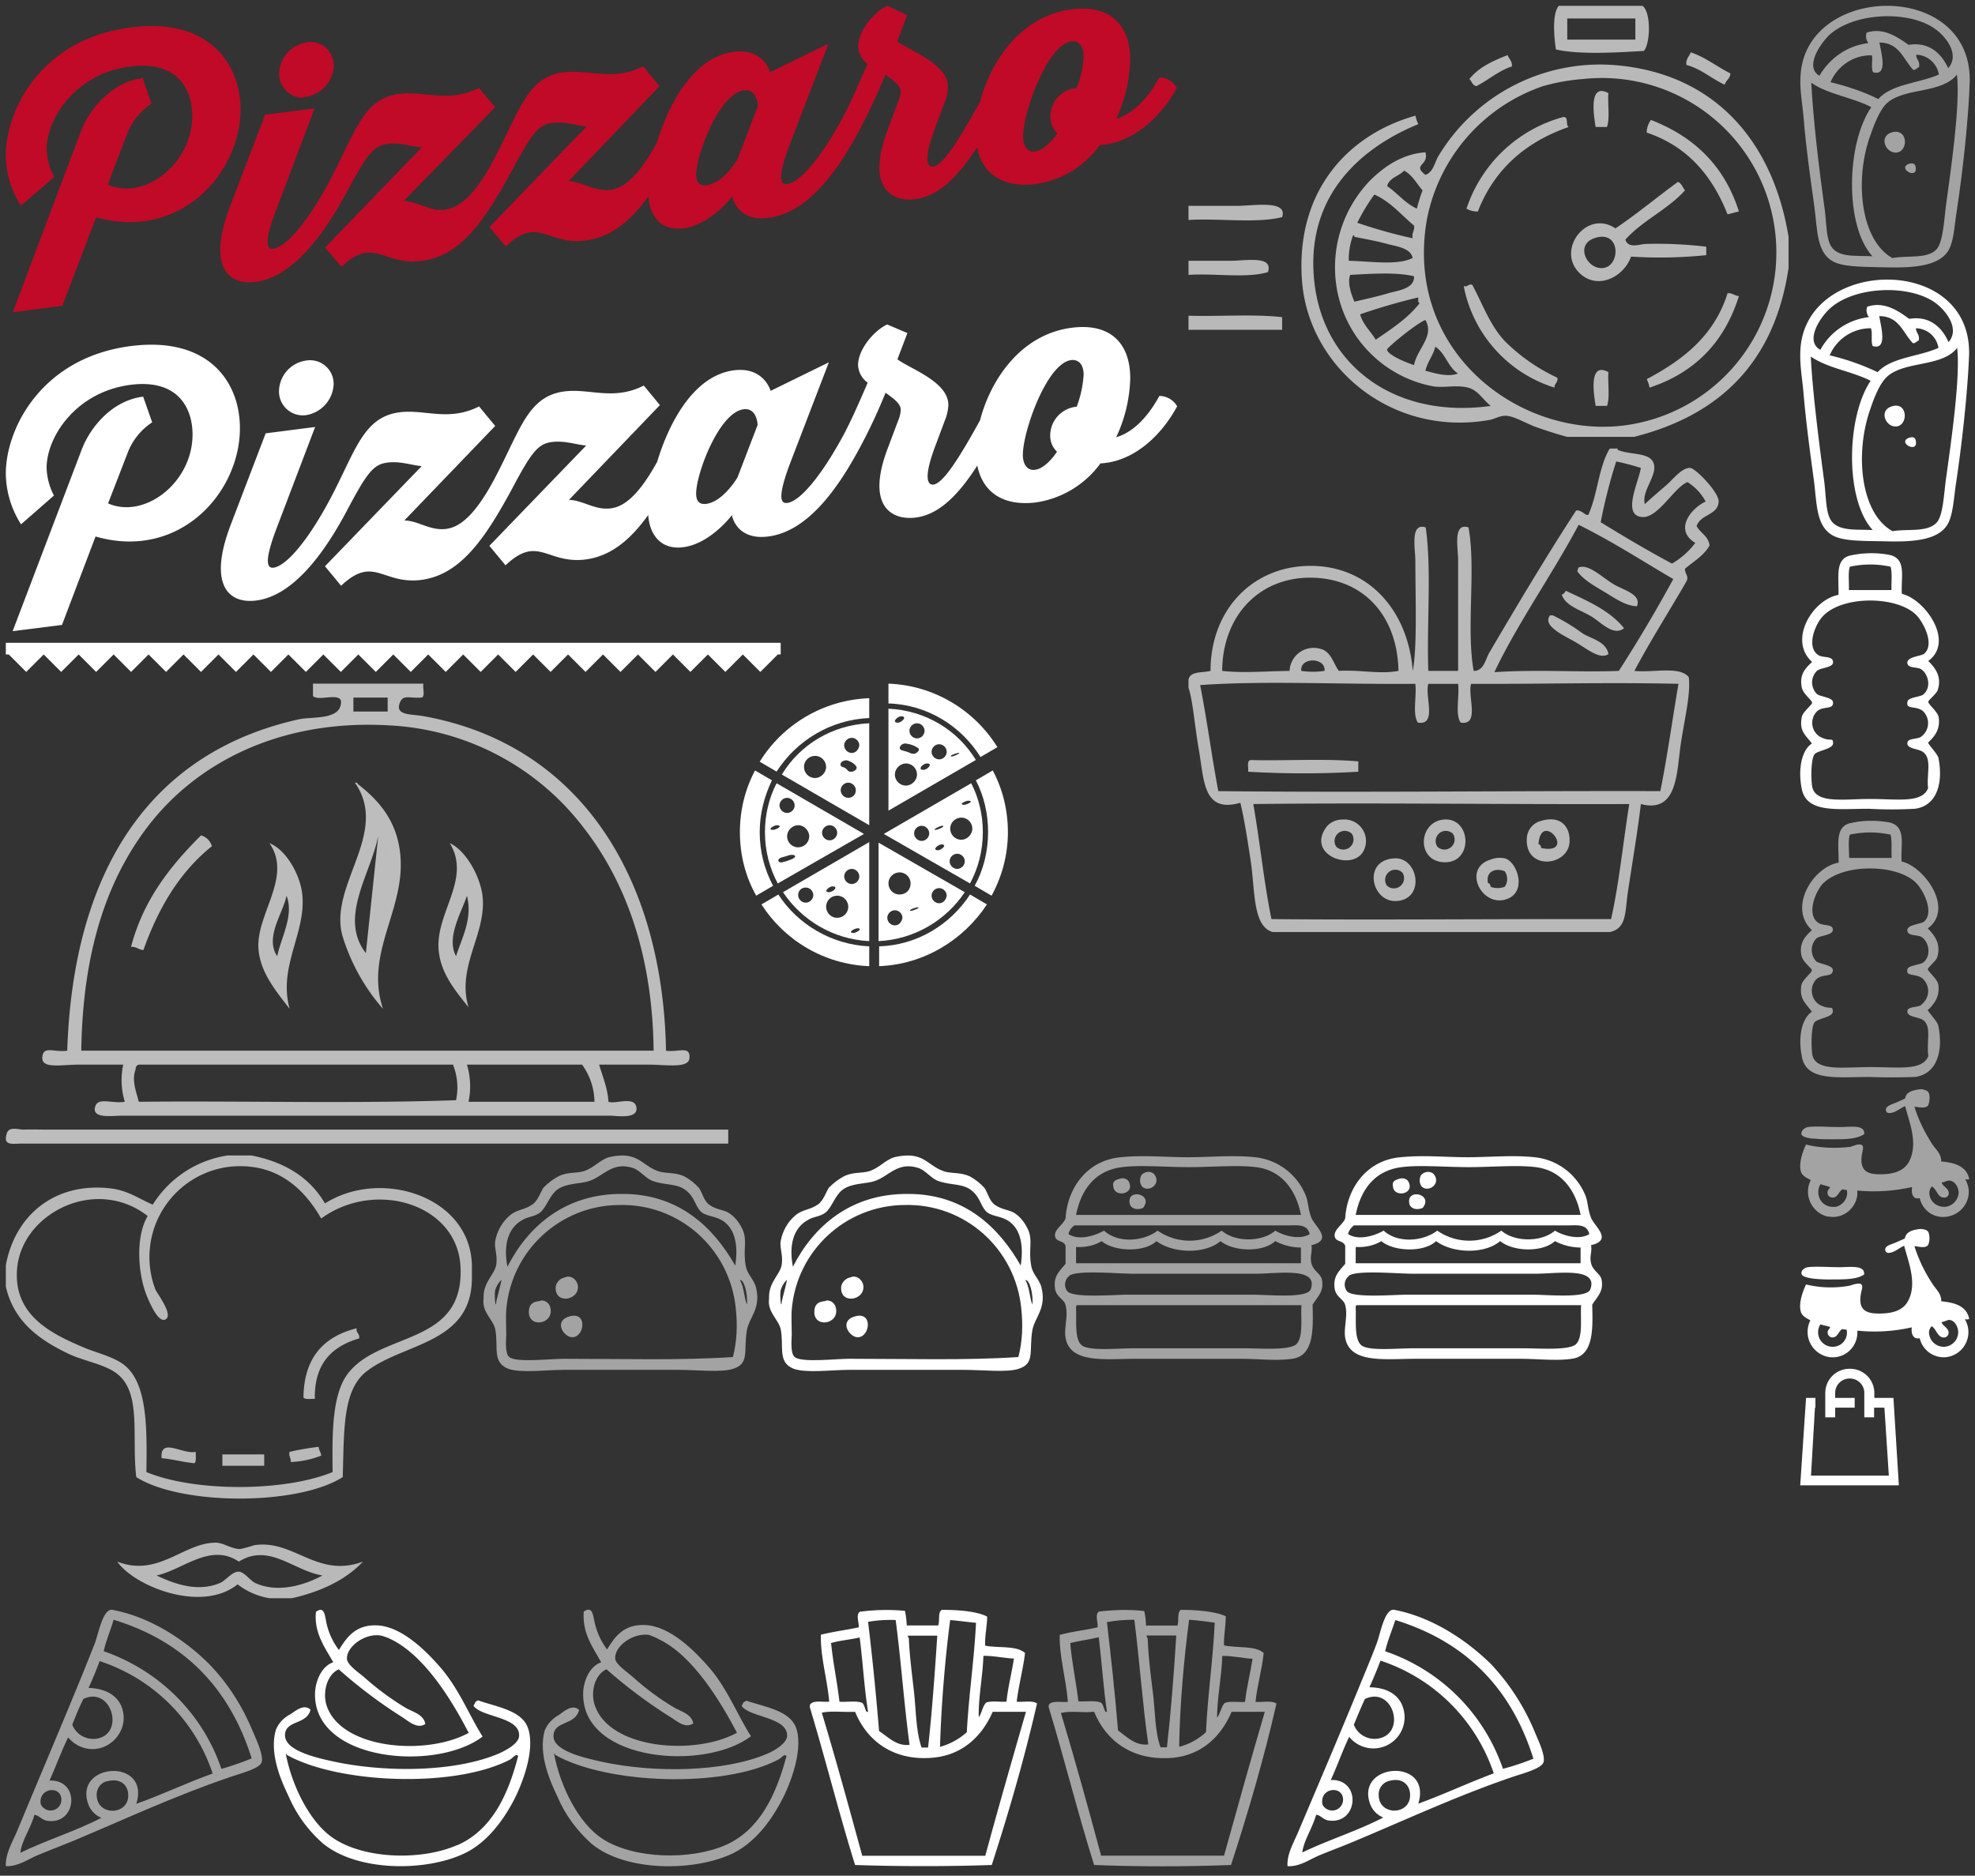 <?xml version="1.0" encoding="utf-8"?><svg width="339" height="322" viewBox="0 0 339 322" xmlns="http://www.w3.org/2000/svg" xmlns:xlink="http://www.w3.org/1999/xlink"><rect x="0" y="0" width="339" height="322" fill="#333333" stroke="none"/><svg width="93" height="85" viewBox="-1 -1 93 85" id="bag" x="203" y="76" xmlns="http://www.w3.org/2000/svg"><defs><style>.acls-1{fill:#b9b9b9;fill-rule:evenodd}</style></defs><path id="abag_icon" data-name="bag icon" class="acls-1" d="M541.983 4122.07c-1.913-.02-3.86-1.42-5.562-2.44s-3.6-2.05-4.673-3.55a1.686 1.686 0 0 1 .222-.66c1.664-.7 4.035 1.7 6.008 2.88 1.763 1.05 4.78 1.7 4.005 3.77zm-2.225 3.78c-1.827 1.43-3.926-1-5.562-2-1.82-1.11-4.523-1.83-5.118-3.77a1.144 1.144 0 0 0 .668-.67c3.736 1.75 7.584 3.38 10.012 6.44zm-2.67 4.44c-1.448.96-3.459-.74-5.562-2-1.641-.99-5.985-2.8-4.45-4.66h.445a32.532 32.532 0 0 1 5.117 3.1c1.532.95 4.047 1.38 4.45 3.56zm-42.942 18.42v1.77a161.266 161.266 0 0 1-18.913 0c.1-.72-.293-1.92.445-2 6.084.15 12.754-.29 18.468.23zm-2.67 9.98a3.691 3.691 0 0 1 3.782 4.89c-1.4 4.4-10.484 1.34-6.452-3.78a3.568 3.568 0 0 1 2.67-1.11zm-1.113 4.66a1.746 1.746 0 0 0 2.67-2.22 1.746 1.746 0 0 0-2.67 2.22zm18.468-4.66c4.752-.4 5.122 7.55 0 7.33-4.757-.21-4.395-6.95 0-7.33zm-1.113 4.66a1.746 1.746 0 0 0 2.67-2.22 1.746 1.746 0 0 0-2.67 2.22zm17.8-4.43c3.375-1.02 5 1.02 4.895 3.55-.182 4.27-7.6 5.03-7.342-.45a3.223 3.223 0 0 1 2.447-3.1zm-.445 3.99a.609.609 0 0 1 .445.67c6.311 1.26.002-6.67-.445-.67zm-24.7 2.44c4.129-.2 5.328 7.15.222 7.33-4.239.14-5.776-7.06-.219-7.33zm-1.335 4.66a1.746 1.746 0 0 0 2.67-2.22 1.746 1.746 0 0 0-2.667 2.22zm17.8-4.44a4.263 4.263 0 0 1 2.447-.22c2.2.55 4.017 6.08 0 7.1-4.16 1.06-7.2-5.44-2.444-6.88zm-.445 4a.6.6 0 0 1 .445.66 3.439 3.439 0 0 0 2.447 0 2.347 2.347 0 0 0 0-2.66c-1.537-.64-3.298 0-2.885 2zm-21.36 8.43a11.933 11.933 0 0 1 5.117 0h-5.117zm42.275 0h-37.155a11.933 11.933 0 0 0-5.117 0h-15.575c-3.461-.94-3.021-7.14-3.783-12.2-.583-3.89-1.166-7.5-1.78-9.99-6.381 1.83-6.2-3.75-7.12-9.1-.771-4.46-1.015-8.37-1.78-10.65v-1.34c.223-1.55 2.368-1.18 3.783-1.55.011-10.19 6.745-17.34 15.8-17.98 10.567-.74 18.046 6.96 18.913 17.98.786-4.23.445-12.55.445-18.86 0-2.1-.962-6.65 1.78-5.77 1.034 7.32.151 16.56.445 24.63h5.117v-19.09c0-1.99-.941-6.43 1.78-5.54 1.321 7.06-.43 17.33.89 24.63 1.749.03 2.018-2 2.67-3.11 4.611-7.84 9.8-16.58 14.908-24.41.969-.27 1.978 1.44 2.224.44 1.474-3.41 1.7-8.07 3.561-11.09h1.335v.22c2.22.95 5.662.34 6.23 2.44.561 2.08-2.13 4.57-1.558 6.88 1.191-1.1 2.271-2.02 3.783-3.33 1-.86 2.605-2.97 4-2.88.97.06 4.972 4.24 4.895 5.77-.122 2.39-3.072 2.11-3.783 4.21.639 1.22 2.021 1.69 2.225 3.33-.981 1.76-2.753 2.73-4.227 4 0 .97.761 1.31.222 2.22-2.95 5.12-6.1 10.04-8.9 15.31 3.135.35 7.877-.9 9.345 1.11.294 2.97-.615 6.55-1.335 11.1-.778 4.92-.434 12.34-6.9 10.65-.507 4.41-1.464 10.02-2.225 15.09-.5 3.36-.159 6.28-3.11 6.88zm-1.558-70.35c3.994 2.45 8.03 4.86 12.238 7.1a13.36 13.36 0 0 0 4-3.55c-3.62-2.17-.91-5.83 1.78-7.1a8.8 8.8 0 0 0-3.115-3.33c-2.269.83-5.03 6.21-7.788 5.99-3.5-.28-.632-5.88-.222-8.43a40.271 40.271 0 0 0-4.228-1.11 89.761 89.761 0 0 0-2.662 10.43zm-3.783.44c-4.544 8.56-10.494 16.91-14.462 25.3 7.8-.51 14.518.06 21.36-.22q4.914-7.635 9.345-15.76c-5.369-3.15-10.535-6.5-16.24-9.32zm-45.167 9.1c-9.263-.48-15.959 6.22-16.02 15.98 3.572.41 7.5.05 11.57 0a4.129 4.129 0 0 1 5.34-3.77c1.789.45 2.2 2.55 3.115 3.77 3.591-.23 6.962.62 10.235 0-.168-9.15-5.629-15.53-14.24-15.98zm-2.447 15.98a13.779 13.779 0 0 0 4 0c.247-2.34-4.253-2.43-3.997 0zM467 4135.61c1.172 5.94 1.988 12.22 3.115 18.2 23.516.27 51.545-.07 75.872 0 1.21-5.97 2.065-12.29 3.115-18.42-12.409-.28-23.326.06-35.6 0-.623 2.19 1.556 7.18-1.78 6.66-.99-1.38-.183-4.55-.445-6.66h-5.117c-.623 2.19 1.556 7.18-1.78 6.66-.991-1.38-.183-4.55-.445-6.66-13.095.12-25.956-.57-36.935.22zm9.122 20.42c1.141 6.48 1.824 13.42 3.115 19.75 17.667.17 39.2-.04 58.3 0 1.387-6.23 2.071-13.17 3.115-19.75-20.852.08-44.536-.25-64.529 0z" transform="translate(-465 -4095)"/></svg><svg id="burger" viewBox="-1 -1 48 37" width="48" height="37" x="228" y="197.36" xmlns="http://www.w3.org/2000/svg"><style>.bst0{fill:#fff}</style><g id="bLayer_2"><g id="bHeader"><g id="bFood_Menu"><g id="bBurgers"><path class="bst0" d="M45.9 21.3c-.2-1-1.5-1.5-1.8-2.8s.2-1.8 0-3.1c3.8-.9.6-3.2 0-4.7s-.5-2.7-1-3.9C41.6 3.2 38.3.7 34.4.3c-3.7-.4-7.7 0-11.5 0-4 0-7.5-.4-11.5 0-5.8.5-9.2 5.3-9.5 10.5-.4 1.1-2 1.9-1.8 3.1.2 1 1.4.6 1.8 1.6v3.1C.6 20.1-.2 20.9.1 22.9c.2 1.4 1.6 1.8 1.8 2.8.5 1.8-.3 3.9 0 5.6.8 4.5 6.9 3.6 12.2 3.6h17.8c3 0 6.2.4 8.9 0 3.8-.5 3.6-5.2 3.5-9.3.9-1.4 2-2.3 1.6-4.3zM11.6 2c3.1-.4 7.4 0 11.5 0s8.3-.4 11.5 0c4.8.6 7 4.5 7.7 8.2H3.7c.8-4 3-7.6 7.9-8.2zM3.4 12h36.8c1.4 0 3.2-.3 3.6 1.5-1.8 1.1-4.6.2-5.9-.6-2.3 2-6.9 2-9.2 0a9.63 9.63 0 0 1-11 0c-2.5 1.9-6.8 2.2-9.2 0-1.4.8-4.2 1.8-6.1.6.1-.6.5-1.1 1-1.5zm38.9 3.8v2.7H3.7v-2.8c1.5.1 3.1-.2 4.4-1 2.1 1.8 7.3 2 9.4 0 2.8 2.1 8.3 2.3 11 0 2.2 1.8 7.2 2 9.4 0 1.3.7 2.9 1.1 4.4 1.1zm-.8 16.6c-1.2 1.1-6.2.7-8.9.7h-19c-2.9 0-7.6.5-8.9-.5s-.9-4.3-1-6.4c0-.2 0-.5.2-.5h38.5c-.2 1.8.4 5.5-.9 6.7zm-7.4-8.5H12.4c-2.2 0-9.2.6-10.2-.6-.6-.8-.5-1.9.3-2.6.1-.1.2-.2.3-.2 1.8-.8 8.2-.2 10.7-.2h21c3.8 0 10.8-1.2 9.5 2.6-.4 1.7-7.2 1-9.9 1zM15 5.3c.6.6 1.5.5 2.1-.1.6-.6.5-1.5-.1-2.1-.7-.5-1.6-.3-2.1.3-.3.6-.3 1.3.1 1.9zm-2.3-.9c-.3-.4-.9-.6-1.5-.4-1.2.3-1.2.8-1.1 1.3.1 2 3.9 1.4 2.6-.9zm.2 3.8c.1.8 1.1 1.3 2.3.8 1.9-2.4-2.8-3.4-2.3-.8z" id="bburger_icon"/></g></g></g></g></svg><svg id="burger-grey" viewBox="-1 -1 48 37" width="48" height="37" x="180" y="197.36" xmlns="http://www.w3.org/2000/svg"><style>.cst0{fill:#a3a3a3}</style><g id="cLayer_2"><g id="cHeader"><g id="cFood_Menu"><g id="cBurgers"><path class="cst0" d="M45.9 21.3c-.2-1-1.5-1.5-1.8-2.8s.2-1.8 0-3.1c3.8-.9.6-3.2 0-4.7s-.5-2.7-1-3.9C41.6 3.2 38.3.7 34.4.3c-3.7-.4-7.7 0-11.5 0-4 0-7.5-.4-11.5 0-5.8.5-9.2 5.3-9.5 10.5-.4 1.1-2 1.9-1.8 3.1.2 1 1.4.6 1.8 1.6v3.1C.6 20.1-.2 20.9.1 22.9c.2 1.4 1.6 1.8 1.8 2.8.5 1.8-.3 3.9 0 5.6.8 4.5 6.9 3.6 12.2 3.6h17.8c3 0 6.2.4 8.9 0 3.8-.5 3.6-5.2 3.5-9.3.9-1.4 2-2.3 1.6-4.3zM11.6 2c3.1-.4 7.4 0 11.5 0s8.3-.4 11.5 0c4.8.6 7 4.5 7.7 8.2H3.7c.8-4 3-7.6 7.9-8.2zM3.4 12h36.8c1.4 0 3.2-.3 3.6 1.5-1.8 1.1-4.6.2-5.9-.6-2.3 2-6.9 2-9.2 0a9.63 9.63 0 0 1-11 0c-2.5 1.9-6.8 2.2-9.2 0-1.4.8-4.2 1.8-6.1.6.1-.6.5-1.1 1-1.5zm38.9 3.8v2.7H3.7v-2.8c1.5.1 3.1-.2 4.4-1 2.1 1.8 7.3 2 9.4 0 2.8 2.1 8.3 2.3 11 0 2.2 1.8 7.2 2 9.4 0 1.3.7 2.9 1.1 4.4 1.1zm-.8 16.6c-1.2 1.1-6.2.7-8.9.7h-19c-2.9 0-7.6.5-8.9-.5s-.9-4.3-1-6.4c0-.2 0-.5.2-.5h38.5c-.2 1.8.4 5.5-.9 6.7zm-7.4-8.5H12.4c-2.2 0-9.2.6-10.2-.6-.6-.8-.5-1.9.3-2.6.1-.1.2-.2.3-.2 1.8-.8 8.2-.2 10.7-.2h21c3.8 0 10.8-1.2 9.5 2.6-.4 1.7-7.2 1-9.9 1zM15 5.3c.6.6 1.5.5 2.1-.1s.5-1.5-.1-2.1c-.7-.5-1.6-.3-2.1.3-.3.6-.3 1.3.1 1.9zm-2.3-.9c-.3-.4-.9-.6-1.5-.4-1.2.3-1.2.8-1.1 1.3.1 2 3.9 1.4 2.6-.9zm.2 3.8c.1.8 1.1 1.3 2.3.8 1.9-2.4-2.8-3.4-2.3-.8z" id="cburger_icon"/></g></g></g></g></svg><svg width="82" height="78" viewBox="-1 -1 82 78" id="chef" y="197.36" xmlns="http://www.w3.org/2000/svg"><defs><style>.dcls-1{fill:#b9b9b9;fill-rule:evenodd}</style></defs><path id="dchef_icon" data-name="chef icon" class="dcls-1" d="M1108.04 4096h4.13c5.82 1.14 10.05 3.85 12.61 8.23 9.61-6.1 24.96-1.2 25.22 10.61v1.95c.15 11.57-11.61 11.29-18.04 16.24-4.2 3.21-3.88 10.15-4.13 18.18-7.7 4.93-27.74 4.9-35.44 0-.81-6.81.9-14.1-3.04-17.53-2.11-1.84-5.9-2.33-8.7-3.69-4.88-2.35-9.25-5.43-10.65-11.47v-3.68c1.57-8.54 8.33-14.24 17.82-13.21 3.11.33 4.9 1.74 7.4 2.81a18.369 18.369 0 0 1 12.82-8.44zm.22 1.95a15.631 15.631 0 0 0-12.61 21c.24.66 3.23 4.45 1.74 5.2-1.16.58-2.5-2.44-3.04-3.68-1.71-3.91-2.14-10.5 0-14.08-8.91-6.91-21.48-.51-22.4 8.88-.8 8.27 6.14 11.42 11.31 13.64 2.11.91 4.87 1.53 6.74 2.82 4.44 3.04 4.21 11.42 4.13 18.62 8.29 3.43 23.66 3.4 31.96 0-.06-6.14-.19-13.22 2.61-16.89 5.57-7.33 20.06-4.73 19.34-18.41-.56-10.74-14.67-14.98-23.91-8.23-3.12-5.45-8-9.75-15.87-8.87zm22.39 29.45c-4.63 1.37-7.73 4.27-7.61 10.39-.68-.04-1.59.15-1.95-.22.07-6.93 3.52-10.49 9.13-11.91-.14.86.57.87.43 1.74zm-28.04 19.48c-.05.68.14 1.59-.22 1.95-1.99-.18-3.66-.69-5.65-.86-.3-3.68 3.58-.61 5.87-1.09zm21.09-.86c.03.61.39.9.43 1.51a16.028 16.028 0 0 1-5.22 1.09c.05-.7-.38-.92-.21-1.74a43.338 43.338 0 0 1 5-.86zm-16.53 1.3h7.18v1.95h-7.18v-1.95zm11.96 24.68h-3.91a12.215 12.215 0 0 1-5.44-2.38c-6.18 4.99-17.76.32-20.65-3.9 7.07 2.76 11.41-3.31 16.96-3.25 1.26.02 2.68 1.1 4.13 1.09a20.82 20.82 0 0 0 2.39-.65c6.8-1.09 10.8 5.75 18.69 2.81-2.98 3.16-7.17 5.13-12.17 6.28zm-9.13-6.28c-4.92-3.3-9.58 1.41-14.13 2.38 3.17 1.51 7.11 2.88 10.87 1.3 1.01-.42 2.1-2 3.26-1.95.95.05 1.97 1.56 2.83 1.95 3.77 1.73 8.33.43 11.52-1.3-4.95-.8-9.18-5.63-14.35-2.38z" transform="translate(-1070 -4096)"/></svg><svg width="105" height="76" viewBox="-1 -1 105 76" id="clock" x="203" xmlns="http://www.w3.org/2000/svg"><defs><style>.ecls-1{fill:#b9b9b9;fill-rule:evenodd}</style></defs><path id="eclock_icon" data-name="clock icon" class="ecls-1" d="M819.554 4098h14.366c1.476 1.03 1.4 6.38.244 7.74-4.422.27-11.071.68-15.1-.25-.314-2.09-.684-6.1.49-7.49zm1.46 2.17v3.63H832.7v-3.63h-11.686zm21.185 5.81c2.6.88 4.5 2.46 6.818 3.63-.053.91-.765 1.17-.974 1.93-2.292-1.03-3.96-2.68-6.574-3.39-.131-1.09.489-1.44.731-2.17zm-30.681 2.42c-2.369.79-4 2.31-6.088 3.38-.712-.1-.79-.83-1.217-1.21 1.567-1.99 4-3.12 6.574-4.11.213.68.787.99.731 1.94zM859 4137.66v5.32c-2.379 16.1-11.709 25.29-26.542 29.02h-11.444c-1.489-.39-3.5-1.03-5.357-1.69-1.8-.64-3.67-1.85-5.113-1.93-1.068-.07-1.945.55-2.922.72-16.859 2.96-31.079-9.2-32.143-23.94-1.139-15.8 8.382-25.23 19.481-28.3a5.351 5.351 0 0 0 .486 1.45c-9.807 4.04-18.266 11.73-18.019 24.43.314 16.1 13.279 26.35 30.438 23.94-1.456-1.19-2.159-2.69-3.9-3.14-2-.52-4.279.11-6.087-.24a20.629 20.629 0 0 1-16.315-16.21 21.476 21.476 0 0 1 5.6-19.1c2.445-2.43 5.581-4.58 9.5-4.84.678 2.31-2.335 2.04 0 3.87 1.352-.46 1.591-2.12 2.191-3.15a32.35 32.35 0 0 1 29.952-15.72c17.515 1.27 27.518 13.16 30.194 29.51zm-42.126-25.88a30.239 30.239 0 0 0-19.968 22.98c-3.888 22.52 15.772 37.37 33.6 35.31a29.945 29.945 0 0 0-6.818-59.5 34.263 34.263 0 0 0-6.813 1.21zm-23.864 14.51c-.883.98-2.535 1.19-2.922 2.66 1.8 1.2 3.057 2.93 5.114 3.87a27.131 27.131 0 0 1 .974-3.14c-1.02-1.16-1.738-2.63-3.165-3.39zm-5.113 4.11a33.17 33.17 0 0 0-2.922 4.84 82.418 82.418 0 0 0 9.5 2.66c-.192-.99.373-1.24.243-2.17-2.218-1.84-4.006-4.09-6.818-5.33zm-4.383 11.37c3.75.08 8.352.84 10.958-.48-.338-1.74-2.8-1.99-4.384-2.42-1.815-.5-3.869-.86-5.6-1.21-.014-.15-.037-.29-.244-.24a11.486 11.486 0 0 0-.729 4.35zm.243 2.42c-.53 1.34.22 3.49.731 4.6 1.744-.42 3.962-.89 5.844-1.46 1.63-.48 4.468-.73 4.383-2.9-3.083-.74-7.122-.44-10.957-.24zm1.7 6.77c.514 1.83 1.807 2.88 2.678 4.36 2.736-1.88 5.545-3.69 7.549-6.29-.361-.05-.223-.59-.244-.97a103.694 103.694 0 0 0-9.977 2.9zm11.2.97c-1.607.64-6.594 4.76-6.575 5.08.06.99 3.946 2.48 4.627 2.66.544-2.82 3.551-4.95 1.955-7.74zm0 8.71c1.476.39 3.856 1.16 5.6.48-1.727-1.11-2.155-3.5-3.9-4.6-.382 1.55-1.313 2.56-1.693 4.12zm31.412-47.65c-.14 1.88.294 4.32-.243 5.81h-1.949c-.277-1.87-1.284-7.69 2.199-5.81zm-7.792 4.11c1.059-.16.39 1.39.974 1.7-7.448 2.6-12.78 7.3-15.584 14.51a3.744 3.744 0 0 1-1.948-.49 24.142 24.142 0 0 1 16.565-15.72zm30.194 16.21c-.682.13-1.265.35-1.948.48-2.634-6.65-6.9-11.69-13.879-14.03a3.8 3.8 0 0 1 .73-2.17c7.426 2.87 12.646 7.92 15.104 15.72zm-9.253-3.63c-2.94 3.29-7.3 5.17-10.227 8.46.55 1.63 2.438.74 3.653.73a71.873 71.873 0 0 1 10.227.48v1.45a77.2 77.2 0 0 1-12.906.25c-1.293 3.64-5.974 5.87-9.01 2.66-3.772-4 1.485-10.79 6.331-7.5 3.721-2.51 7.117-5.35 10.715-7.98.656.24.81.97 1.224 1.45zm-13.88 13.3c2.891-.54 2.794-6.65-1.7-5.08-3.415 1.2-1.108 5.61 1.707 5.08zM756 4132.34h8.279c2.908 0 8.8-1.07 7.792 1.93-4.4 1.12-10.867.17-16.071.49v-2.42zm0 9.43h7.061c2.879 0 7.526-.96 6.575 1.94-3.588 1.11-9.241.17-13.636.48v-2.42zm48.7 4.11c1.872 3.49 3.038 6.95 5.6 9.68a31.409 31.409 0 0 0 9.01 6.28c.16.89-.527.93-.487 1.7a22.77 22.77 0 0 1-15.584-17.42c.744.18.716-.41 1.461-.24zm45.778 1.94c-2.459 7.87-7.534 13.15-15.34 15.72a5.386 5.386 0 0 0-.487-1.45c6.244-3.31 11.617-7.49 13.879-14.76.877-.06 1.17.45 1.948.49zM756 4151.2c5.276.16 11.2-.32 16.071.25v2.17H756v-2.42zm72.077 9.68c-.14 1.87.294 4.32-.243 5.8h-1.949c-.285-1.86-1.292-7.68 2.191-5.8z" transform="translate(-756 -4098)"/></svg><svg viewBox="-1 -1 135.01 7.01" width="135.01" height="7.01" id="dantuku_juosta" y="109.35" xmlns="http://www.w3.org/2000/svg"><defs><style>.fcls-1{fill:#fff;fill-rule:evenodd}</style></defs><g id="fLayer_2" data-name="Layer 2"><g id="fHeader"><g id="fOrder_Cart" data-name="Order Cart"><path class="fcls-1" d="M0 0v2h.5l3 3 3-3 3 3 3-3 3 3 3-3 3 3 3-3 3 3 3-3 3 3 3-3 3 3 3-3 3 3 3-3 3 3 3-3 3 3 3-3 3 3 3-3 3 3 3-3 3 3 3-3 3 3 3-3 3 3 3-3 3 3 3-3 3 3 3-3 3 3 3-3 3 3 3-3 3 3 3-3 3 3 3-3 3 3 3-3h.5V0zm3 2zm6 0zm6 0zm6 0zm6 0zm6 0zm6 0zm6 0zm6 0zm6 0zm6 0zm6 0zm6 0zm6 0zm6 0zm6 0zm6 0zm6 0zm6 0zm6 0zm6 0zm6 0z" id="fbill_paper" data-name="bill paper"/></g></g></g></svg><svg viewBox="-1 -1 25.99 46" width="25.99" height="46" id="drink" x="308" y="93.98" xmlns="http://www.w3.org/2000/svg"><defs><style>.gcls-1{fill:#fff;fill-rule:evenodd}</style></defs><g id="gLayer_2" data-name="Layer 2"><g id="gHeader"><g id="gFood_Menu" data-name="Food Menu"><g id="gDrinks"><path class="gcls-1" d="M23.73 35.15c-.13-.66-1.79-2.38-1.78-2.65a9.7 9.7 0 0 0 1-1.09 4.14 4.14 0 0 0 .81-3.27c-.18-1-1.79-2.19-1.78-2.65 0-.26 1.41-1.38 1.62-2 .71-2.23-.3-3.68-1.62-5 4.6-3.37-.6-10.63-4.53-11.52-.21-2.82.89-6-2.1-6.69a16.9 16.9 0 0 0-7 .16C6 1.24 6.64 4 6.57 7.14c-4.43.8-8.7 7.75-4.53 11.52C.81 19.79-.15 20.86.26 23c.22 1.17 1.8 2.24 1.78 2.65S.43 27.2.26 28.15C-.21 30.62 1 31.27 2 32.66.16 33.87-.38 37.21.26 40.44c.84 4.24 6.19 3.42 11.49 3.42a70.7 70.7 0 0 0 7.93 0c3.78-.49 4.89-4.41 4.05-8.71zM8.51 2.31a16.21 16.21 0 0 1 7 0c.33 1.08.09 2.72.16 4H8.35c.07-1.31-.17-2.92.16-4zm13.44 38c-1 2.63-5.17 1.87-10 1.87-4.44 0-9.18.84-9.87-2-.22-.93-.3-4.58.32-5.6.46-.75 3.27-.91 3.24-2s-.45-.11-2.27-1.09a2.81 2.81 0 0 1-.49-4.36c1.14-1 2.85-.19 2.75-1.56-.06-.84-2.23-.95-2.75-1.4a2.8 2.8 0 0 1 0-4c.62-.53 2.7-.53 2.75-1.4.08-1.21-1.62-.78-2.43-1.24-2.23-1.28-.71-5.23.65-6.69 3.36-3.63 12.66-3.54 16-.31 1.17 1.12 3.31 5 1.46 6.69-.52.47-3.16.52-2.91 1.71.17.83 1.6.57 2.27.93 1.17.64 2 3 .49 4.36-.58.49-2.58.46-2.75 1.25-.31 1.43 1.27.63 2.59 1.56a2.87 2.87 0 0 1-.32 4.51c-.75.42-2.12.19-2.27.93-.24 1.18 1.93 1 2.75 1.71 1.48 1.2.49 3.88.79 6.11z" id="gdrink_icon" data-name="drink icon"/></g></g></g></g></svg><svg id="drink-grey" viewBox="-1 -1 26 46" width="26" height="46" x="308" y="139.98" xmlns="http://www.w3.org/2000/svg"><style>.hst0{fill:#a3a3a3}</style><g id="hLayer_2"><g id="hHeader"><g id="hFood_Menu"><g id="hDrinks"><path class="hst0" d="M23.7 35.1c-.1-.7-1.8-2.4-1.8-2.7.4-.3.7-.7 1-1.1.7-.9 1-2.1.8-3.3-.2-1-1.8-2.2-1.8-2.6 0-.3 1.4-1.4 1.6-2 .7-2.2-.3-3.7-1.6-5 4.6-3.4-.6-10.6-4.5-11.5-.2-2.8.9-6-2.1-6.7-2.3-.4-4.7-.4-7 .2C6 1.2 6.6 4 6.6 7.1c-4.5.8-8.7 7.8-4.6 11.6C.8 19.8-.2 20.9.2 23 .4 24.2 2 25.2 2 25.6S.4 27.2.2 28.1c-.4 2.5.8 3.2 1.8 4.6C.2 33.9-.4 37.2.3 40.5c.8 4.2 6.2 3.4 11.5 3.4 2.6.1 5.3.1 7.9 0 3.8-.5 4.9-4.5 4-8.8zM8.5 2.3c2.3-.5 4.7-.5 7 0 .3 1.1.1 2.7.2 4H8.4c0-1.3-.2-2.9.1-4zm13.5 38c-1 2.6-5.2 1.9-10 1.9-4.4 0-9.2.8-9.9-2-.2-.9-.3-4.6.3-5.6.5-.8 3.3-.9 3.2-2s-.4-.1-2.3-1.1c-1.3-.8-1.7-2.6-.9-3.9.1-.2.2-.3.4-.5 1.1-1 2.8-.2 2.8-1.6-.1-.8-2.2-1-2.8-1.4-1.1-1.1-1.1-2.9 0-4 .6-.5 2.7-.5 2.8-1.4.1-1.1-1.6-.7-2.4-1.2-2.2-1.3-.7-5.2.6-6.7 3.4-3.6 12.7-3.5 16-.3 1.2 1.1 3.3 5 1.5 6.7-.5.5-3.2.5-2.9 1.7.2.8 1.6.6 2.3.9 1.2.6 2 3 .5 4.4-.6.5-2.6.5-2.8 1.2-.3 1.4 1.3.6 2.6 1.6 1.2 1.1 1.3 2.9.2 4.1l-.5.5c-.8.4-2.1.2-2.3.9-.2 1.2 1.9 1 2.8 1.7 1.4 1.2.4 3.9.8 6.1z" id="hdrink_icon"/></g></g></g></g></svg><svg width="126" height="81" viewBox="-1 -1 126 81" id="food" y="116.36" xmlns="http://www.w3.org/2000/svg"><defs><style>.icls-1{fill:#bdbdbd;fill-rule:evenodd}</style></defs><path id="ifood_icon" data-name="food icon" class="icls-1" d="M1398.72 4094h18.96c-.17.72.33 2.11-.27 2.39-2.13.16-3.17-.55-3.74.8-.98 2.32 1.84 2 4.01 2.39 26.9 4.83 41.08 27.7 41.64 57.43 2.11.33 4.25-.97 4.01 1.33-.19 1.76-3.99 1.06-7.21 1.06h-8.28c.59 2.07 1.44 3.89 1.6 6.38 1.25.47 4.58-1.1 4.81 1.06.21 1.97-3.45 1.33-4.54 1.33h-83.82c-1.67 0-5.23.57-4.54-1.59.52-1.64 2.86-.43 5.07-.8a12.9 12.9 0 0 1-.27-6.38h-7.47c-3.19 0-6.64.81-6.41-1.33.21-1.99 2.07-.71 4.27-1.06 1.02-30.94 14.21-51.22 39.78-56.89 2.3-.51 7.43.23 7.21-3.2-.5-1.36-3.88.14-4.81-.79V4094zm6.94 4.79h5.88v-2.4h-5.88v2.4zm39.51 19.93a44.743 44.743 0 0 0-33.1-17.54c-19.41-1.2-33.58 6.75-41.65 17.28-7.47 9.75-11.23 22.32-11.47 38.55h98.24c-.16-15.74-4.43-28.53-12.02-38.29zm-76.88 41.48c-.76 1.9.15 3.98.53 5.58 18.07-.18 36.84.35 54.46-.27a10.558 10.558 0 0 0-.53-6.11h-53.93a.73.73 0 0 0-.53.8zm57.13 5.58h21.62a11.158 11.158 0 0 0-2.13-6.38h-19.76a12.9 12.9 0 0 1 .27 6.38zm-19.49-54.76a.4.4 0 0 1 .53.26c3.94 3.03 6.6 6.55 7.21 11.7 1.15 9.65-6.18 17.05-2.93 26.85a34.242 34.242 0 0 1-6.95-12.5c-2.46-8.7 8.16-17.67 2.14-26.31zm1.87 29.24c1.29-6.07 6-13.85 2.13-20.21-1.18 6.49-6.9 14.07-2.13 20.21zm-26.43-18.35c-5.48 4.38-9.17 10.54-11.75 17.82-.85-.04-1.17-.61-2.13-.54 2.16-8.21 6.82-13.94 12.01-19.14a2.677 2.677 0 0 1 1.87 1.86zm28.56-1.86c3.87 6.36-.84 14.14-2.13 20.21m-16.55-18.88c3 1.22 5.22 5.54 5.6 8.51.88 6.74-4.19 12.55-2.13 19.94-2.22-2.89-4.96-6.08-5.34-10.1-.58-6.05 5.92-12.48 1.87-18.35zm1.33 19.41c.63-3.12 2.93-7.03 1.6-10.37-.61 3.03-3.77 7.16-1.6 10.37zm29.63-19.41c2.91 1.36 5.24 5.89 5.61 9.04.76 6.51-4.51 12.08-2.4 19.14-2.34-2.95-4.56-5.62-5.07-9.3-.94-6.72 5.7-12.48 1.86-18.88zm1.07 19.41c.92-2.99 2.88-6.35 1.87-10.37-.99 2.96-3.59 7.19-1.87 10.37zm46.72 29.77v2.4h-120.93c-1.44-.08-3.63.6-2.94-1.6.27-1.48 2.15-.76 2.94-.8 1.28-.05 2.75 0 4 0H1470z" transform="translate(-1346 -4094)"/></svg><svg viewBox="-1 -1 41 46" width="41" height="46" id="fries" x="138" y="275.36" xmlns="http://www.w3.org/2000/svg"><defs><style>.jcls-1{fill:#fff;fill-rule:evenodd}</style></defs><g id="jLayer_2" data-name="Layer 2"><g id="jHeader"><g id="jFood_Menu" data-name="Food Menu"><g id="jFries"><path class="jcls-1" d="M35.51 15.77c.35-2.91 1.08-5.43 1.43-8.35-1.37-1.32-4.54-.84-6.82-1.26-.15-1.32.32-3.35.32-5C28.54.16 25 0 22.67 0c-.74.37-.32 1.89-.63 2.68h-5.4a14.9 14.9 0 0 0-.31-2.51 34.4 34.4 0 0 0-7.77.16C7.89.91 8.46 2.09 8.4 3c-2.13.46-4.4.74-6.5 1.27-.1 3.78 1.1 7.63 1.43 11.5-1.24.08-3-.33-3.33.63v.31C2.69 25.64 5 34.9 7.77 43.8c7.45.26 16 .26 23.46 0 2.89-8.94 5.56-18.1 7.77-27.72-.71-.56-2.32-.22-3.49-.31zM29.8 7.89c1.9 0 3.41.39 5.23.47-.37 2.52-1 4.77-1.27 7.4-1.13.09-2.62-.19-3.49.16-.63.64-.74 1.79-1.27 2.52-.1-3.25.68-6.99.8-10.55zm-5.71-6.14c1.51.13 2.93.34 4.44.47-.32 6.45-1.24 12.31-1.58 18.78a11.34 11.34 0 0 1-4.6 2.52c.2-7.03.85-14.94 1.74-21.77zm-2.21 2.68c-.43 6.5-.89 13-1.58 19.21h-1.12c-.95-2.79-.93-6.1-1.27-9.29S17.12 8 17 4.9a.74.74 0 0 1-.16-.47zm-7.14-2.68c.92 7 1.44 14.43 2.38 21.42-2.21.3-3.75-1.42-5.23-2.36Q11.11 11.26 10 2.06a22 22 0 0 1 4.74-.31zm-6.18 3c.54 4.18.78 8.66 1.44 12.75-.54.27-.5-1.39-1.11-1.57-1-.35-2.57-.07-3.8-.16C4.69 12.32 4 9.16 3.65 5.69 5.17 5.26 7 5.1 8.56 4.74zm21.56 37.47H9C6.76 34 4.49 25.74 2.06 17.66c1.59-.37 3.86-.05 5.71-.16 2 4.91 6.52 8.54 13.47 7.87 5.16-.5 8.42-3.88 10.15-7.87h5.71c-2.36 8.21-4.73 16.41-6.98 24.72z" id="jfries_icon" data-name="fries icon"/></g></g></g></g></svg><svg id="fries-grey" viewBox="-1 -1 41 46" width="41" height="46" x="179" y="275.36" xmlns="http://www.w3.org/2000/svg"><style>.kst0{fill:#a3a3a3}</style><g id="kLayer_2"><g id="kHeader"><g id="kFood_Menu"><g id="kFries"><path class="kst0" d="M35.5 15.8c.3-2.9 1.1-5.4 1.4-8.4-1.4-1.3-4.5-.8-6.8-1.3-.1-1.3.3-3.3.3-5C28.5.2 25 0 22.7 0c-.7.4-.3 1.9-.6 2.7h-5.4c0-.8-.1-1.7-.3-2.5-2.7-.3-5.3-.2-7.8.1-.7.6-.1 1.8-.2 2.7-2.1.5-4.4.7-6.5 1.3C1.8 8 3 11.9 3.3 15.8c-1.2.1-3-.3-3.3.6v.3c2.7 8.9 5 18.2 7.8 27.1 7.4.3 16 .3 23.5 0 2.9-8.9 5.6-18.1 7.8-27.7-.8-.6-2.4-.2-3.6-.3zm-5.7-7.9c1.9 0 3.4.4 5.2.5-.4 2.5-1 4.8-1.3 7.4-1.1.1-2.6-.2-3.5.2-.6.6-.7 1.8-1.3 2.5 0-3.3.8-7.1.9-10.6zm-5.7-6.2c1.5.1 2.9.3 4.4.5-.3 6.5-1.2 12.3-1.5 18.8-1.3 1.2-2.9 2.1-4.6 2.5.1-7 .8-14.9 1.7-21.8zm-2.2 2.7c-.4 6.5-.9 13-1.6 19.2h-1.1c-1-2.8-.9-6.1-1.3-9.3S17.1 8 17 4.9c-.1-.1-.2-.3-.2-.5h5.1zm-7.2-2.7c.9 7 1.4 14.4 2.4 21.4-2.2.3-3.8-1.4-5.2-2.4-.5-6.3-1.2-12.5-1.9-18.6 1.6-.3 3.2-.4 4.7-.4zm-6.1 3c.5 4.2.8 8.7 1.4 12.8-.5.3-.5-1.4-1.1-1.6-1-.4-2.6-.1-3.8-.2-.4-3.4-1.1-6.5-1.4-10 1.5-.4 3.3-.6 4.9-1zm21.5 37.5H9C6.8 34 4.5 25.7 2.1 17.7c1.6-.4 3.9 0 5.7-.2 2 4.9 6.5 8.5 13.5 7.9 5.2-.5 8.4-3.9 10.1-7.9h5.7c-2.4 8.2-4.7 16.4-7 24.7z" id="kfries_icon"/></g></g></g></g></svg><svg viewBox="-1 -1 203 54.65" width="203" height="54.65" id="logo" y="54.7" xmlns="http://www.w3.org/2000/svg"><defs><style>.lcls-1{fill:#fff;fill-rule:evenodd}</style></defs><g id="lLayer_2" data-name="Layer 2"><g id="lHeader"><path class="lcls-1" d="M21.53 3.7C6.13 5.64 0 17.88 0 25.59a16.49 16.49 0 0 0 2.61 8.72l5.65-4.94A11 11 0 0 1 7 24.6c0-5.25 5-13.06 14.5-14.25 8.21-1 10.55 4.19 10.55 8.53 0 8.25-8.21 14.59-14.5 11.84l3.25-8.39a10.93 10.93 0 0 1 4.32-5.53l-1.55-4.41c-5.33.67-9.06 5.21-10.55 9.1L1.17 52.65l8.47-1.07L15.4 36.4c14.34 4.14 24.78-7.46 24.78-18.6 0-8.09-5.54-15.75-18.65-14.1zm30.05 11.86a5.64 5.64 0 0 0 4.69-5.3 4.05 4.05 0 0 0-4.69-4.07 5.4 5.4 0 0 0-4.69 5.25 4.09 4.09 0 0 0 4.69 4.12zM198 12.27c-2.18 4-4.8 6.34-7.41 7.09A25.22 25.22 0 0 0 193 9.26c0-6.21-3.57-9.51-10-8.7-8.87 1.12-14 9.05-15.78 15.88-4 7.32-6.51 10.87-8 11.05-.75.09-2-.6.43-6.91l1.49-4a8.08 8.08 0 0 0 .64-2.76c0-4-6.55-6.19-8.74-7.84l1.71-4.5L151.28 0c-2.18 1-5 4.22-5 7a4 4 0 0 0 1.65 3c-1.55 3.62-3 6.86-4.21 9.1-3.84 7.07-7.46 11.28-9.59 11.54-1 .12-1.87-.57.53-6.92l6.61-17.22-10 4.9s-1.14-4.18-6.27-3.53c-6.84.86-11.12 8.82-13.2 15.7-3.49 6.37-6.08 7.78-8 8-2.72.34-4.69-1.39-7.14-1.46l15.61-16.27-2.77-3.35c-5.22 2.64-9.22.46-13.59 1-6.39.81-7.62 6.74-12.1 15.13-3.62 6.78-6.29 8.24-8.26 8.48-2.72.34-4.69-1.39-7.14-1.46L84 17.42l-2.77-3.35c-5.22 2.64-9.22.47-13.59 1-6.39.81-7.62 6.74-12.1 15.13-3.78 7.06-7.46 11.28-9.59 11.55-.91.11-1.87-.52.59-6.93l6.55-17.22-8.49 1.09-6 15.7c-3.89 10.19-.48 13.61 4.37 13 6.13-.77 11.46-7.66 15.56-15.4 3.46-6.54 4.58-8 7-8.28 2.24-.28 4.21.49 5.86.6l-16.61 17.2 2.77 3.35c5.6-5.31 7.09-.2 13.7-1 6.77-.85 11-7.12 15.51-15.4 3.46-6.54 4.58-8 7-8.28 2.24-.28 4.21.49 5.86.6L83 38l2.77 3.35c5.6-5.31 7.09-.2 13.7-1 4.41-.56 7.75-3.42 10.79-7.63.25 3.48 2.26 6 6 5.52 4.69-.59 8.37-5.5 8.37-5.5s.69 4.36 6.23 3.66c6.5-.82 11.67-7.63 15.83-15.44a94 94 0 0 0 4.31-9.24c1.44 1.05 2.61 1.87 2.61 2.94a5.64 5.64 0 0 1-.48 1.94l-1.71 4.55c-3.84 10 .59 12.51 4.74 12s7.52-4.14 10.59-8.93c.91 4.53 4.36 7 10 6.34a16.71 16.71 0 0 0 11.14-6.71c5.44-.26 10.29-4.46 13.16-9.8a3.54 3.54 0 0 0-3.05-1.78zm-72.42 14s-2.45 4.17-5.38 4.53c-1.07.13-1.71-.37-1.71-1.77 0-3.43 3.94-13.94 8.15-14.47 2.34-.29 2.4 2.7 2.4 2.7zm58.19-12.15a5 5 0 0 0-4.51 4.88 3.81 3.81 0 0 0 1.17 2.85c-1.17 1.7-2.5 2.94-3.78 3.1s-2.08-.86-2.08-2.58c0-4 4.1-15.73 8.31-16.26C184 6 185 6.69 185 8.67a18.84 18.84 0 0 1-1.21 5.5z" id="lPizzaro_logo" data-name="Pizzaro logo"/></g></g></svg><svg id="logo-red" viewBox="-1 -1 203 54.7" width="203" height="54.7" xmlns="http://www.w3.org/2000/svg"><style>.mst0{fill:#c00a27}</style><g id="mLayer_2"><g id="mHeader"><path class="mst0" d="M21.5 3.7C6.1 5.6 0 17.9 0 25.6c0 3.1.9 6.1 2.6 8.7l5.7-4.9c-.8-1.5-1.2-3.1-1.3-4.8 0-5.2 5-13.1 14.5-14.2 8.2-1 10.5 4.2 10.5 8.5 0 8.2-8.2 14.6-14.5 11.8l3.2-8.4c.8-2.3 2.3-4.2 4.3-5.5l-1.5-4.4c-5.3.7-9.1 5.2-10.6 9.1L1.2 52.6l8.5-1.1 5.8-15.2c14.3 4.1 24.8-7.5 24.8-18.6-.1-8-5.7-15.7-18.8-14zm30.1 11.9c2.6-.4 4.6-2.7 4.7-5.3 0-2.2-1.7-4.1-4-4.1-.2 0-.5 0-.7.1-2.6.4-4.6 2.6-4.7 5.3 0 2.3 1.8 4.1 4 4.2.2-.2.5-.2.7-.2zM198 12.3c-2.2 4-4.8 6.3-7.4 7.1 1.5-3.2 2.3-6.6 2.4-10.1 0-6.2-3.6-9.5-10-8.7-8.9 1.1-14 9.1-15.8 15.9-4 7.3-6.5 10.9-8 11.1-.8.1-2-.6.4-6.9l1.5-4c.4-.9.6-1.8.6-2.8 0-4-6.6-6.2-8.7-7.8l1.7-4.5-3.4-1.6c-2.2 1-5 4.2-5 7 .1 1.2.7 2.3 1.6 3-1.6 3.6-3 6.9-4.2 9.1-3.8 7.1-7.5 11.3-9.6 11.5-1 .1-1.9-.6.5-6.9l6.6-17.2-10 4.9s-1.1-4.2-6.3-3.5c-6.8.9-11.1 8.8-13.2 15.7-3.5 6.4-6.1 7.8-8 8-2.7.3-4.7-1.4-7.1-1.5l15.6-16.3-2.8-3.4c-5.2 2.6-9.2.5-13.6 1-6.4.8-7.6 6.7-12.1 15.1-3.6 6.8-6.3 8.2-8.3 8.5-2.7.3-4.7-1.4-7.1-1.5L84 17.4l-2.8-3.3c-5.2 2.6-9.2.5-13.6 1-6.4.8-7.6 6.7-12.1 15.1-3.8 7.1-7.5 11.3-9.6 11.5-.9.1-1.9-.5.6-6.9L53 17.6l-8.5 1.1-6 15.7c-3.9 10.2-.5 13.6 4.4 13 6.1-.8 11.5-7.7 15.6-15.4 3.5-6.5 4.6-8 7-8.3 2.2-.3 4.2.5 5.9.6L54.8 41.5l2.8 3.3c5.6-5.3 7.1-.2 13.7-1 6.8-.8 11-7.1 15.5-15.4 3.5-6.5 4.6-8 7-8.3 2.2-.3 4.2.5 5.9.6L83 38l2.8 3.3c5.6-5.3 7.1-.2 13.7-1 4.4-.6 7.8-3.4 10.8-7.6.2 3.5 2.3 6 6 5.5 4.7-.6 8.4-5.5 8.4-5.5s.7 4.4 6.2 3.7c6.5-.8 11.7-7.6 15.8-15.4 1.6-3 3-6.1 4.3-9.2 1.4 1.1 2.6 1.9 2.6 2.9 0 .7-.2 1.3-.5 1.9l-1.7 4.6c-3.8 10 .6 12.5 4.7 12s7.5-4.1 10.6-8.9c.9 4.5 4.4 7 10 6.3 4.5-.6 8.5-3.1 11.1-6.7 5.4-.3 10.3-4.5 13.2-9.8-.6-1.1-1.7-1.8-3-1.8zm-72.4 14s-2.4 4.2-5.4 4.5c-1.1.1-1.7-.4-1.7-1.8 0-3.4 3.9-13.9 8.2-14.5 2.3-.3 2.4 2.7 2.4 2.7l-3.5 9.1zm58.2-12.2c-2.5.2-4.5 2.3-4.5 4.9 0 1.1.4 2.1 1.2 2.9-1.2 1.7-2.5 2.9-3.8 3.1s-2.1-.9-2.1-2.6c0-4 4.1-15.7 8.3-16.3 1.1-.1 2.1.6 2.1 2.6-.1 1.9-.5 3.7-1.2 5.4z" id="mPizzaro_logo"/></g></g></svg><svg viewBox="-1 -1 31 24" width="31" height="24" id="motoroler" x="308" y="209.98" xmlns="http://www.w3.org/2000/svg"><defs><style>.ncls-1{fill:#fff;fill-rule:evenodd}</style></defs><g id="nLayer_2" data-name="Layer 2"><g id="nHeader"><g id="nOrder_Cart" data-name="Order Cart"><path class="ncls-1" d="M29 15.41c-.44-2.15-2.41-2.78-4.79-3 0-1.38-.88-2-1.48-2.95a25.79 25.79 0 0 1-3.13-6.51c.86.08 2 .43 2.39-.28a3.1 3.1 0 0 0 .06-2c-.18-.54-.75-.58-1.2-.67h-.28c-1.27.15-2.4.44-2.62 1.64-.59.26-1.11.49-1.82.79-.53.22-1.53.45-1.54 1.08 0 .92 1.12.56 1.65.28s1.15-.74 1.6-.91c.69 2.72 2.29 6.44.68 9.46-.87 1.66-2.79 2.28-5.52 2.16-2.24-.1-3-1.1-2.56-3.51.1-.51.33-1.13.11-1.42-.35-.46-1.5 0-2.11.17A18 18 0 0 1 1 9.52c-.47 1-1.32 3.1-.91 4.64.22.82 1 1.13 1.65 1.53A4.37 4.37 0 0 0 5.06 22a4.25 4.25 0 0 0 4.74-4.55 28.69 28.69 0 0 0 9.35-.57C19 18 19.4 19 20.51 18.75A4.23 4.23 0 0 0 25.07 22a4.33 4.33 0 0 0 3.19-6.51c.23.02.59.09.74-.08zM5.58 20.22a2.49 2.49 0 0 1-2.11-3.85c.52.18 1.14.26 1.65.45.06.24-.36.43-.4.79a.84.84 0 0 0 .74 1c.93.07 1.09-1 1.71-1.42a7.92 7.92 0 0 1 .8.11 2.42 2.42 0 0 1-2.39 2.92zm19.09 0a2.52 2.52 0 0 1-2.51-2 1.58 1.58 0 0 1 .4-1.53c.77.43 1 1.87 2 1.93a.82.82 0 0 0 .91-.85c0-.78-1.18-1.25-1.2-1.81.54 0 .88-.37 1.37-.34.87.06 1.46 1.17 1.48 2.1a2.52 2.52 0 0 1-2.45 2.5zM2.5 8.55a26.42 26.42 0 0 0 3 .11c2.2 0 4.24 0 5.47-.85.15-1.69-2.45-1.25-4.22-1.25-2.07 0-4-.18-5.47 0C.75 6.64.1 7.12.22 7.7s1.63.77 2.28.85z" id="nscooter_icon" data-name="scooter icon"/></g></g></g></svg><svg id="motoroler-grey" viewBox="-1 -1 31 24" width="31" height="24" x="308" y="185.98" xmlns="http://www.w3.org/2000/svg"><style>.ost0{fill:#a3a3a3}</style><g id="oLayer_2"><g id="oHeader"><g id="oOrder_Cart"><path class="ost0" d="M29 15.4c-.4-2.1-2.4-2.8-4.8-3 0-1.4-.9-2-1.5-2.9-1.3-2-2.4-4.2-3.1-6.5.9.1 2 .4 2.4-.3.2-.6.3-1.3.1-2-.2-.5-.8-.6-1.2-.7h-.3c-1.3.2-2.4.4-2.6 1.6-.6.3-1.1.5-1.8.8-.5.2-1.5.5-1.5 1.1 0 .9 1.1.6 1.7.3s1.1-.7 1.6-.9c.7 2.7 2.3 6.4.7 9.5-.9 1.7-2.8 2.3-5.5 2.2-2.2-.1-3-1.1-2.6-3.5.1-.5.3-1.1.1-1.4-.4-.5-1.5 0-2.1.2-2.6.3-5.2.2-7.6-.4-.5 1-1.3 3.1-.9 4.6.2.8 1 1.1 1.7 1.5-1.1 2.2-.2 4.8 1.9 5.9.4.2.9.4 1.4.4 2.3.3 4.4-1.4 4.7-3.7v-.8c3.1.3 6.3.1 9.4-.6-.2 1.2.2 2.2 1.3 1.9.5 2.1 2.4 3.5 4.6 3.2 2.4-.3 4.1-2.5 3.8-4.8-.1-.6-.3-1.2-.6-1.7.2.1.6.2.7 0zM5.6 20.2c-1.4 0-2.5-1.1-2.5-2.5 0-.5.1-1 .4-1.4.5.2 1.1.3 1.6.5.1.2-.4.4-.4.8-.1.5.2.9.7 1h.1c.9.1 1.1-1 1.7-1.4.3 0 .5.1.8.1.3 1.3-.6 2.6-1.9 2.9h-.5zm19.1 0c-1.2 0-2.3-.8-2.5-2-.1-.5 0-1.1.4-1.5.8.4 1 1.9 2 1.9.5.1.9-.3.9-.7v-.1c0-.8-1.2-1.2-1.2-1.8.5 0 .9-.4 1.4-.3.9.1 1.5 1.2 1.5 2.1-.1 1.3-1.2 2.4-2.5 2.4zM2.5 8.5c1 .1 2 .1 3 .1 2.2 0 4.2 0 5.5-.9.1-1.7-2.4-1.2-4.2-1.2-2.1 0-4-.2-5.5 0-.5.1-1.2.6-1.1 1.2s1.7.8 2.3.8z" id="oscooter_icon"/></g></g></g></svg><svg viewBox="-1 -1 46 46" width="46" height="46" id="pizza" x="220" y="275.36" xmlns="http://www.w3.org/2000/svg"><defs><style>.pcls-1{fill:#fff;fill-rule:evenodd}</style></defs><g id="pLayer_2" data-name="Layer 2"><g id="pHeader"><g id="pFood_Menu" data-name="Food Menu"><g id="pPizza"><path class="pcls-1" d="M42.51 21.14a38.47 38.47 0 0 0-7.58-11.82C30.75 5.21 24.82 1.24 18.34 0c-1.65-.31-2.39 4-3 5.67-.75 2-1.58 4-2.21 5.52-3.8 9.32-7.69 18.43-11.38 27.13C1 40.07-.14 42 0 44c2.08.13 3.76-1.16 5.53-1.89s3.72-1.45 5.53-2.21c9.13-3.8 17.84-7.9 27.5-11.2 1.69-.58 5-1.41 5.37-2.52s-.83-3.65-1.42-5.04zM13.28 15.3c4.85-2.28 7.15 5.88 2.37 6.78a3.81 3.81 0 0 1-4.27-2.36c.62-1.47 1.23-2.99 1.9-4.42zM9.49 32.17A1.87 1.87 0 0 1 6 33.43c-.53-2.77 3.05-3.31 3.49-1.26zm6.16-.31a2.37 2.37 0 0 1 1.9-2.52c2-.52 3.35.53 3.48 2.21.27 3.75-5.32 3.91-5.38.3zm6.79 1.42c2.48-8-11-7.06-8.22.16a4 4 0 0 0 2.21 2.21c-4.36 2.27-9.42 3.84-13.9 6 .25-2.07 1.77-4.22 2.37-6.46.73 0 1.18.8 2.05.95 5.18.86 5.85-7.13.47-6.93 1.12-2.41 2-5 3.16-7.41a5.35 5.35 0 0 0 9.48-3.94c-.33-2.85-2.5-4.53-6-4.57.67-1.48 1.29-3 1.9-4.57A30.63 30.63 0 0 1 35.4 28.07c-4.4 1.63-8.52 3.59-12.95 5.2zm14.53-6A32.37 32.37 0 0 0 16.76 7.11c.44-1.92 1.17-3.56 1.74-5.36 12.12 3.73 19.94 11.74 23.7 23.8a42.26 42.26 0 0 1-5.2 1.73z" id="ppizza_icon" data-name="pizza icon"/></g></g></g></g></svg><svg id="pizza-grey" viewBox="-1 -1 46 46" width="46" height="46" y="275.36" xmlns="http://www.w3.org/2000/svg"><style>.qst0{fill:#a3a3a3}</style><g id="qLayer_2"><g id="qHeader"><g id="qFood_Menu"><g id="qPizza"><path class="qst0" d="M42.5 21.1c-1.8-4.4-4.3-8.4-7.6-11.8C30.8 5.2 24.8 1.2 18.3 0c-1.6-.3-2.4 4-3 5.7l-2.2 5.5C9.3 20.5 5.4 29.6 1.8 38.3 1 40.1-.1 42 0 44c2.1.1 3.8-1.2 5.5-1.9s3.7-1.5 5.5-2.2c9.1-3.8 17.8-7.9 27.5-11.2 1.7-.6 5-1.4 5.4-2.5s-.8-3.7-1.4-5.1zm-29.2-5.8c4.8-2.3 7.2 5.9 2.4 6.8-1.8.3-3.6-.6-4.3-2.4.6-1.5 1.2-3 1.9-4.4zM9.5 32.2c.2 1-.4 2-1.4 2.2-.8.2-1.7-.2-2.1-1-.5-2.7 3.1-3.3 3.5-1.2zm6.1-.3c-.1-1.2.7-2.3 1.9-2.5 2-.5 3.4.5 3.5 2.2.3 3.7-5.3 3.9-5.4.3zm6.8 1.4c2.5-8-11-7.1-8.2.2.4 1 1.2 1.8 2.2 2.2C12 38 7 39.5 2.5 41.7c.2-2.1 1.8-4.2 2.4-6.5.7 0 1.2.8 2.1 1 5.2.9 5.9-7.1.5-6.9 1.1-2.4 2-5 3.2-7.4 1.9 2.3 5.2 2.7 7.5.8 1.4-1.1 2.2-2.9 2-4.7-.3-2.8-2.5-4.5-6-4.6.7-1.5 1.3-3 1.9-4.6 9.2 3 16.4 10.2 19.4 19.3-4.5 1.6-8.6 3.6-13.1 5.2zm14.6-6c-3.2-9.5-10.7-16.9-20.2-20.2.4-1.9 1.2-3.6 1.7-5.4 12.1 3.7 19.9 11.7 23.7 23.8-1.7.7-3.4 1.3-5.2 1.8z" id="qpizza_icon"/></g></g></g></g></svg><svg viewBox="-1 -1 46 46" width="46" height="46" id="salad" x="46" y="275.36" xmlns="http://www.w3.org/2000/svg"><defs><style>.rcls-1{fill:#fff;fill-rule:evenodd}</style></defs><g id="rLayer_2" data-name="Layer 2"><g id="rHeader"><g id="rFood_Menu" data-name="Food Menu"><g id="rSalads"><path class="rcls-1" d="M7.07 14.75c.25 11.37 20.93 13 28.77 7-2.18-3.41-3.9-7.87-7-11.58-2.57-3-6.89-7.41-11.26-7.51-3.47-.08-5 1.93-6.41 4.23a11.86 11.86 0 0 1-2-4.07c-.41-1.39-.3-3.7-1.94-2.47C6.87 4 8.83 6.55 10.2 9c-2.08.68-3.2 3.48-3.13 5.75zm4.07-4.54a83.49 83.49 0 0 0 10.79 8.14C23 19 24.57 20.55 26 19.6c-.26-1.69-2.26-2.1-3.44-2.82a47.27 47.27 0 0 1-7-5.17c-.92-.8-2.88-2.09-3-3.13-.18-2.07 3-4.52 5.79-4.07A8.19 8.19 0 0 1 20 5c6 2.84 10.81 11 13.45 16.12-7.3 4-21.93 2.82-24.39-4.7-.72-2.27.05-5.29 2.07-6.21zm32.52 10.18c-1-3.12-5.29-3.69-8.6-4.85a1.11 1.11 0 0 0-.47.31c-.08.23-.23.39-.31.63 1.42 2 8 1.85 7.82 5.17-.06 1.24-2 2.35-3.44 3-7.52 3.24-19.5 3.29-28.3 1.41-3.17-.68-8.46-1.9-8.44-4.54s3.73-1.72 4.38-4.38c-1.13-1.08-2.6.23-3.44.78a5.15 5.15 0 0 0-2.5 2.66C-.87 24.77 1.41 29.64 2.54 32a22.53 22.53 0 0 0 5.94 8.14C14.42 45 26.35 45 33 41.67c3.5-1.76 6.12-5.22 7.82-8.3C42.18 31 45 24.49 43.66 20.39zm-12.2 20c-6 2.64-15.69 2.44-21.11-1.1-4-2.59-7.19-8.83-8.29-14.56.13 0 .15.06.16.16 8.78 4.95 28.78 5.78 38.31.82.48-.25 1-1.11 1.41-.63-1.72 6.71-4.54 12.75-10.48 15.34z" id="rsalad_icon" data-name="salad icon"/></g></g></g></g></svg><svg id="salad-grey" viewBox="-1 -1 46 46" width="46" height="46" x="92" y="275.36" xmlns="http://www.w3.org/2000/svg"><style>.sst0{fill:#a3a3a3}</style><g id="sLayer_2"><g id="sHeader"><g id="sFood_Menu"><g id="sSalads"><path class="sst0" d="M7.1 14.7c.2 11.4 20.9 13 28.8 7-2.2-3.4-3.9-7.9-7-11.6-2.6-3-6.9-7.4-11.3-7.5-3.5-.1-5 1.9-6.4 4.2-.9-1.2-1.6-2.6-2-4.1-.4-1.3-.3-3.6-2-2.4-.3 3.7 1.6 6.2 3 8.7-2.1.7-3.2 3.5-3.1 5.7zm4-4.5c3.4 3 7 5.7 10.8 8.1 1.1.6 2.6 2.2 4.1 1.2-.3-1.7-2.3-2.1-3.4-2.8-2.5-1.5-4.8-3.2-7-5.2-.9-.8-2.9-2.1-3-3.1-.2-2.1 3-4.5 5.8-4.1.5.2 1.1.4 1.6.7 6 2.8 10.8 11 13.5 16.1-7.3 4-21.9 2.8-24.4-4.7-.8-2.3 0-5.3 2-6.2zm32.6 10.2c-1-3.1-5.3-3.7-8.6-4.8-.2.1-.3.2-.5.3l-.3.6c1.4 2 8 1.9 7.8 5.2-.1 1.2-2 2.4-3.4 3-7.5 3.2-19.5 3.3-28.3 1.4-3.2-.7-8.5-1.9-8.4-4.5s3.7-1.7 4.4-4.4c-1.1-1.1-2.6.2-3.4.8-1.1.6-2 1.5-2.5 2.7-1.2 4.2 1.1 9.1 2.2 11.4C4 35.2 6.1 38 8.6 40.2 14.4 45 26.4 45 33 41.7c3.5-1.8 6.1-5.2 7.8-8.3 1.4-2.4 4.2-8.9 2.9-13zm-12.2 20c-6 2.6-15.7 2.4-21.1-1.1-4-2.6-7.2-8.8-8.3-14.6.1 0 .2.1.2.2 8.8 5 28.8 5.8 38.3.8.5-.2 1-1.1 1.4-.6-1.8 6.7-4.6 12.7-10.5 15.3z" id="ssalad_icon"/></g></g></g></g></svg><svg viewBox="-1 -1 18.93 22" width="18.93" height="22" id="shopping-cart" x="308" y="233.98" xmlns="http://www.w3.org/2000/svg"><defs><style>.tcls-1{fill:#fff}</style></defs><g id="tLayer_2" data-name="Layer 2"><path class="tcls-1" d="M16 5h-3.28v-.83A4.15 4.15 0 0 0 8.51 0 4.15 4.15 0 0 0 4.3 4.17v4.16H6V6.67h3.35V5H6v-.83a2.47 2.47 0 0 1 2.53-2.5A2.47 2.47 0 0 1 11 4.17v4.16h1.68V6.67h1.77l.76 11.67H1.85l.68-11.67h.08V5H1L0 20h16.93z" id="tBackground_color_Footer_Instagram_Gallery_Features_Product_Slider_Goes_Great_With_Deal_of_the_Day_Products_Tabs_Banners_Slider_Image" data-name="Background color + Footer + Instagram Gallery + Features + Product Slider + Goes Great With + Deal of the Day + Products Tabs + Banners + Slider Image"/></g></svg><svg id="sliced-pizza" viewBox="-1 -1 48 50.5" width="48" height="50.5" x="126" y="116.36" xmlns="http://www.w3.org/2000/svg"><style>.ust0{fill:#fff}</style><path class="ust0" d="M4.3 25.5c0 3.2.8 6.2 2.2 8.8l14.8-8.5-15-8.7c-1.3 2.5-2 5.4-2 8.4zM9 30.1c-.5.2-1 .4-1.5.5-.2.1-.8.2-.9-.2-.1-.3.5-.6.7-.6.4-.1.7-.2 1-.3.3-.1.8-.2 1.1 0 .3.2-.2.5-.4.6zm6.4-5.8c.7 0 1.3.6 1.3 1.3 0 .7-.6 1.3-1.3 1.3-.7 0-1.3-.6-1.3-1.3 0-.7.6-1.3 1.3-1.3zm-3.5 1.9c0 1.1-.9 1.9-1.9 1.9-1.1 0-1.9-.9-1.9-1.9s.9-1.9 1.9-1.9c1 0 1.9.9 1.9 1.9zm-3.8-6.6c.7 0 1.3.6 1.3 1.3 0 .7-.6 1.3-1.3 1.3-.7 0-1.3-.6-1.3-1.3 0-.7.6-1.3 1.3-1.3zm-2.4 5.5c-1.1 0 .1-.8.7-.8 1.1.1-.2.8-.7.8zM22.2 5.9V2.5c-8 .3-14.9 4.6-18.8 10.9l2.9 1.7c3.4-5.3 9.2-8.9 15.9-9.2zM41.3 12.6l2.9-1.7C40.3 4.6 33.4.3 25.5 0v3.4c6.7.2 12.5 3.9 15.8 9.2zM42.4 37.9l-2.9-1.7c-3.4 5.2-9.1 8.7-15.6 8.9v3.4c7.7-.3 14.5-4.5 18.5-10.6zM40.5 16.6c1.4 2.7 2.1 5.7 2.1 8.9 0 3.3-.8 6.5-2.3 9.2l2.9 1.7c1.8-3.3 2.8-7 2.8-10.9 0-3.8-.9-7.4-2.6-10.6l-2.9 1.7z"/><path class="ust0" d="M5.7 34.7c-1.5-2.8-2.3-5.9-2.3-9.2 0-3.2.8-6.2 2.1-8.9l-2.9-1.7C.9 18.1 0 21.7 0 25.5c0 4 1 7.7 2.8 10.9l2.9-1.7zM22.2 48.5v-3.4c-6.5-.3-12.3-3.8-15.6-8.9l-2.9 1.7C7.6 44 14.4 48.2 22.2 48.5zM22.2 6.8c-6.4.3-11.9 3.7-15 8.8l15 8.7V6.8zm-9.3 9.4c-1.1 0-1.9-.9-1.9-1.9 0-1.1.9-1.9 1.9-1.9 1.1 0 1.9.9 1.9 1.9 0 1-.9 1.9-1.9 1.9zm5.7 3.4c-.7 0-1.3-.6-1.3-1.3s.6-1.3 1.3-1.3c.7 0 1.3.6 1.3 1.3 0 .8-.6 1.3-1.3 1.3zm-.1-4.7c-.2-.3-.5-.5-.9-.6-.4-.1-.4-.5-.2-.8.3-.3.8-.4 1.1-.3.6.2 1.1.5 1.4.9.6.7-.9 1.4-1.4.8zm.7-3c-.7 0-1.3-.6-1.3-1.3 0-.7.6-1.3 1.3-1.3.7 0 1.3.6 1.3 1.3-.1.7-.6 1.3-1.3 1.3zM41.7 25.5c0-3-.7-5.9-2-8.4l-15 8.7 14.8 8.5c1.4-2.6 2.2-5.6 2.2-8.8zm-2.5-5.4c1.1 0-.2.7-.7.7-1.1 0 .2-.7.7-.7zm-8 6.9c-.7 0-1.3-.6-1.3-1.3 0-.7.6-1.3 1.3-1.3.7 0 1.3.6 1.3 1.3 0 .7-.6 1.3-1.3 1.3zm3.5-2.6c.8 0-.7.7-1.1.7-.7 0 .8-.7 1.1-.7zm-.7 4.2c-1.1 0 0-1 .6-1 1.1 0 0 1-.6 1zm3.3 3.2c-.7 0-1.3-.6-1.3-1.3 0-.7.6-1.3 1.3-1.3.7 0 1.3.6 1.3 1.3 0 .7-.6 1.3-1.3 1.3zm.7-5c-1.1 0-1.9-.9-1.9-1.9 0-1.1.9-1.9 1.9-1.9 1.1 0 1.9.9 1.9 1.9 0 1-.9 1.9-1.9 1.9z"/><path class="ust0" d="M22.2 44.2v-17L7.4 35.8c3.2 4.8 8.6 8.1 14.8 8.4zm-2.7-1.4c-1.1 0 .1-.8.7-.8 1 0-.2.8-.7.8zm-.3-11c.7 0 1.3.6 1.3 1.3 0 .7-.6 1.3-1.3 1.3-.7 0-1.3-.6-1.3-1.3 0-.7.6-1.3 1.3-1.3zm-3.3 3c1.1 0 .1 1-.6 1-1.1 0 0-1 .6-1zm.8 1.6c1.1 0 1.9.9 1.9 1.9 0 1.1-.9 1.9-1.9 1.9-1.1 0-1.9-.9-1.9-1.9 0-1 .8-1.9 1.9-1.9zM11.3 35c.7 0 1.3.6 1.3 1.3 0 .7-.6 1.3-1.3 1.3-.7 0-1.3-.6-1.3-1.3 0-.8.6-1.3 1.3-1.3zM38.6 35.8l-14.8-8.5v16.9c6.2-.3 11.6-3.6 14.8-8.4zm-12 5.7c-.7 0-1.3-.6-1.3-1.3 0-.7.6-1.3 1.3-1.3.7 0 1.3.6 1.3 1.3-.1.7-.6 1.3-1.3 1.3zm.8-5.3c-1.1 0-1.9-.9-1.9-1.9 0-1.1.9-1.9 1.9-1.9 1.1 0 1.9.9 1.9 1.9 0 1.1-.8 1.9-1.9 1.9zm2 2.8c-.8 0 .7-.6 1.1-.6.7 0-.8.6-1.1.6zm4.8-1.3c-.7 0-1.3-.6-1.3-1.3 0-.7.6-1.3 1.3-1.3.7 0 1.3.6 1.3 1.3-.1.7-.6 1.3-1.3 1.3zM25.5 4.3v17.5l15-8.7c-3.1-5.1-8.6-8.5-15-8.8zm4.9 2.5c.7 0 1.3.6 1.3 1.3s-.6 1.3-1.3 1.3c-.7 0-1.3-.6-1.3-1.3 0-.7.6-1.3 1.3-1.3zm-2.7-1.2c1.1 0 .1 1.1-.6 1.1-1.1 0-.1-1.1.6-1.1zm.8 11.9c-1.1 0-1.9-.9-1.9-1.9s.9-1.9 1.9-1.9c1.1 0 1.9.9 1.9 1.9s-.9 1.9-1.9 1.9zm1.9-5.7c-.3.3-.8.3-1.2.1-.4-.2-.8-.3-1.2-.4-.4-.1-.7-.3-.5-.7.2-.4.7-.6 1.1-.5.7.1 1.3.3 1.9.7.4.2.2.6-.1.8zm1.1 3c-1.1 0-.1-1.1.6-1.1 1.1 0 .1 1.1-.6 1.1zm2.7-1.8c-.7 0-1.3-.6-1.3-1.3s.6-1.3 1.3-1.3c.7 0 1.3.6 1.3 1.3s-.6 1.3-1.3 1.3zm2.2-.5c-.8 0 .7-.6 1.1-.6.7-.1-.8.6-1.1.6z"/></svg><svg id="taco" viewBox="-1 -1 49 39" width="49" height="39" x="131" y="197.36" xmlns="http://www.w3.org/2000/svg"><style>.vst0{fill:#fff}</style><g id="vLayer_2"><g id="vHeader"><g id="vFood_Menu"><g id="vTacos"><path class="vst0" d="M46.8 22.8c-.3-1.5-1.6-2.4-1.8-3.9-.5-2.6.3-4.2-.5-6.1-.5-1.1-1.2-2.1-2.2-2.8-.9-.7-2.2-.6-3.5-1.5-1-.7-1.2-2-1.8-2.9-.7-.8-1.6-1.5-2.5-2-1.5-.7-2.9-.5-4.2-.8C27.6 2 27 .1 24 0c-.9 0-1.7.1-2.5.3-1.6.5-2.5 1.8-4.3 2.4-1.4.4-2.6.1-4.2.8-1 .5-1.9 1.2-2.7 2-.5.7-.9 2.2-1.9 2.9-1.4 1-2.6.8-3.9 1.9C3.2 11.4 2.3 13 2 14.7c-.2 1.1.4 2.3.2 3.9-.2 1.8-2.2 3-2.2 5.7v.3c-.3 2.3 1.6 3.5 2 5.2.6 2.9-.6 5.7 2.2 6.8 2.1.8 6.6.2 9.6.2h19.5c3.5 0 7.6.5 9.6-.2 2.8-.9 1.7-3.1 2.3-6.6.4-2.2 2.4-3.7 1.6-7.2zM2.2 25c-.1 1.7-.4-.9-.2-1.9.2-.6.5-1.2 1-1.7.3-.5-.6 2.7-.8 3.6zm4.6-14c.8-.5 2-.5 2.9-1.2 1.1-.9 1.6-2.9 2.9-3.9 1.6-1.2 4-1 5.5-1.5 2.5-.8 4-3.5 7.7-2.2 1.2.5 2.1 1.8 3.3 2.2 2.3.8 4.4.3 6 1.9 1.2 1.1 1.4 2.8 2.4 3.5s2.4.6 3.7 1.5c2.1 1.5 2.5 4.4 2 7.6-3.7-6.5-9.6-12.3-19.3-12.3C14 6.5 7.6 12.2 4.1 19.1c-.7-3.6 0-6.7 2.7-8.1zm36 23.6c-8.9.6-19 .3-29 .3-2.4 0-8.2.7-9.4-.3-.8-.7-.5-3.1-.5-3.9 0-1.2-.1-3.2 0-4.2.8-10.1 9.2-17.9 19.3-18 10.4-.3 19.1 7.5 20.1 17.8.3 2.8.2 5.6-.5 8.3zm2.4-9c-.5-1.3-.5-3.1-1.2-4.2.7-.2 1.4 2.4 1.2 4.2zm-29-3.2c-.1-.9-.9-1.7-1.8-1.6-.1 0-.2 0-.3.1-.8.1-1.5.7-1.7 1.5-.4 3.2 4 2.6 3.8 0zM9.6 25c-1.2.1-1.7.6-1.8 1.5-.4 3.2 4.2 2.6 3.7-.2-.1-.9-.9-1.5-1.7-1.4-.1.1-.2.1-.2.1zm4.9 2.7c-2.5.9-.6 3.6.8 3.5 2.1-.1 2.6-4.7-.8-3.5z" id="vtaco_icon"/></g></g></g></g></svg><svg id="taco-grey" viewBox="-1 -1 49 39" width="49" height="39" x="82" y="197.36" xmlns="http://www.w3.org/2000/svg"><style>.wst0{fill:#a3a3a3}</style><g id="wLayer_2"><g id="wHeader"><g id="wFood_Menu"><g id="wTacos"><path class="wst0" d="M46.8 22.8c-.3-1.5-1.6-2.4-1.8-3.9-.5-2.6.3-4.2-.5-6.1-.5-1.1-1.2-2.1-2.2-2.8-.9-.7-2.2-.6-3.5-1.5-1-.7-1.2-2-1.8-2.9-.7-.8-1.6-1.5-2.5-2-1.5-.7-2.9-.5-4.2-.8C27.6 2 27 .1 24 0c-.9 0-1.7.1-2.5.3-1.6.5-2.5 1.8-4.3 2.4-1.4.4-2.6.1-4.2.8-1 .5-1.9 1.2-2.7 2-.5.7-.9 2.2-1.9 2.9-1.4 1-2.6.8-3.9 1.9C3.2 11.4 2.3 13 2 14.7c-.2 1.1.4 2.3.2 3.9-.2 1.8-2.2 3-2.2 5.7v.3c-.3 2.3 1.6 3.5 2 5.2.6 2.9-.6 5.7 2.2 6.8 2.1.8 6.6.2 9.6.2h19.5c3.5 0 7.6.5 9.6-.2 2.8-.9 1.7-3.1 2.3-6.6.4-2.2 2.4-3.7 1.6-7.2zM2.2 25c-.1 1.7-.4-.9-.2-1.9.2-.6.5-1.2 1-1.7.3-.5-.6 2.7-.8 3.6zm4.6-14c.8-.5 2-.5 2.9-1.2 1.1-.9 1.6-2.9 2.9-3.9 1.6-1.2 4-1 5.5-1.5 2.5-.8 4-3.5 7.7-2.2 1.2.5 2.1 1.8 3.3 2.2 2.3.8 4.4.3 6 1.9 1.2 1.1 1.4 2.8 2.4 3.5s2.4.6 3.7 1.5c2.1 1.5 2.5 4.4 2 7.6-3.7-6.5-9.6-12.3-19.3-12.3C14 6.5 7.6 12.2 4.1 19.1c-.7-3.6 0-6.7 2.7-8.1zm36 23.6c-8.9.6-19 .3-29 .3-2.4 0-8.2.7-9.4-.3-.8-.7-.5-3.1-.5-3.9 0-1.2-.1-3.2 0-4.2.8-10.1 9.2-17.9 19.3-18 10.4-.3 19.1 7.5 20.1 17.8.3 2.8.2 5.6-.5 8.3zm2.4-9c-.5-1.3-.5-3.1-1.2-4.2.7-.2 1.4 2.4 1.2 4.2zm-29-3.2c-.1-.9-.9-1.7-1.8-1.6-.1 0-.2 0-.3.1-.8.1-1.5.7-1.7 1.5-.4 3.2 4 2.6 3.8 0zM9.6 25c-1.2.1-1.7.6-1.8 1.5-.4 3.2 4.2 2.6 3.7-.2-.1-.9-.9-1.5-1.7-1.4-.1.1-.2.1-.2.1zm4.9 2.7c-2.5.9-.6 3.6.8 3.5 2.1-.1 2.6-4.7-.8-3.5z" id="wtaco_icon"/></g></g></g></g></svg><svg viewBox="-1 -1 31 46.98" width="31" height="46.98" id="wrap" x="308" y="47" xmlns="http://www.w3.org/2000/svg"><defs><style>.xcls-1{fill:#fff;fill-rule:evenodd}</style></defs><g id="xLayer_2" data-name="Layer 2"><g id="xHeader"><g id="xFood_Menu" data-name="Food Menu"><g id="xWraps"><path class="xcls-1" d="M.08 11.41c-.28 2.73.27 5.51.48 8 .42 5 1.07 9.76 1.77 14.93.56 4.2.33 8.35 3.69 9.79 2 .84 5.57.72 8.67.8 4.81.13 9.28-.19 10.76-3.21.78-1.58.93-4.31 1.29-6.74 1-6.61 2-15.57 2.25-22.15v-.32C29-4.26 1.64-3.72.08 11.41zM4.9 5.15C9.08 1.08 18.74.74 23.21 4c1.68 1.23 4.29 4.34 2.25 6.74-1.06-2.44-3.18-4.6-6.75-4C17 5.5 14.43 3.61 11.48 4.67a1.88 1.88 0 0 0 .32 1.77 10.92 10.92 0 0 0-8.35 5.62c-2.62-1.48-.21-5.3 1.45-6.91zm7.55 6.26c2.67.79 1.32-3.67 1.12-5.14 3.43 0 4.06 2.9 5.78 4.65.49 0 .62-.34 1-.48.2-1.05-.48-1.23-.48-2.09a4 4 0 0 1 3.86 3.37c-3.36 1.52-8.13 1.61-10.44 4.17A40.64 40.64 0 0 0 5.06 13a7.64 7.64 0 0 1 7.07-4.65c.33.8-.05 2.3.32 3.06zM5.06 40.94c-.71-1.5-.64-4.3-1-6.74-.87-6.51-1.94-14.91-2.25-21 2.84 2 7.09 2.54 10.28 4.17C7.9 23.59 7.64 37.8 12.45 43c-2.78-.18-6.25.36-7.39-2.06zM25 34.36c-.34 2.42-.47 6.21-1.61 7.38-1.65 1.7-4.91 1-7.55 1.45-5.45-3.06-6.41-13-4-20.39.75-2.3 1.77-5.06 3.21-6.26 3.14-2.62 9.29-1.5 11.89-4.82.58 5.06-1.05 16.17-1.94 22.64zm-9.5-12.52c-2 .82-.76 3.52 1 3.37 2.16-.21 1.95-4.55-1-3.37zm3.21 5.3c-2.22.8 1.64 2.88 1.12.48-.12-.62-.59-.62-1.12-.48z" id="xwrap_icon" data-name="wrap icon"/></g></g></g></g></svg><svg id="wrap-grey" viewBox="-1 -1 31 47" width="31" height="47" x="308" xmlns="http://www.w3.org/2000/svg"><style>.yst0{fill:#a3a3a3}</style><g id="yLayer_2"><g id="yHeader"><g id="yFood_Menu"><g id="yWraps"><path class="yst0" d="M.1 11.4c-.3 2.7.3 5.5.5 8 .4 5 1.1 9.8 1.8 14.9.6 4.2.3 8.4 3.7 9.8 2 .8 5.6.7 8.7.8 4.8.1 9.3-.2 10.8-3.2.8-1.6.9-4.3 1.3-6.7 1-6.6 2-15.6 2.2-22.1v-.3C29-4.3 1.6-3.7.1 11.4zm4.8-6.3C9.1 1.1 18.7.7 23.2 4c1.7 1.2 4.3 4.3 2.2 6.7-1.1-2.4-3.2-4.6-6.8-4-1.7-1.2-4.3-3.1-7.2-2.1-.2.6-.1 1.3.3 1.8-3.5.4-6.6 2.5-8.4 5.6-2.5-1.4-.1-5.2 1.6-6.9zm7.6 6.3c2.7.8 1.3-3.7 1.1-5.1 3.4 0 4.1 2.9 5.8 4.7.5 0 .6-.3 1-.5.2-1.1-.5-1.2-.5-2.1 1.9 0 3.6 1.5 3.9 3.4-3.4 1.5-8.1 1.6-10.4 4.2-2.6-1.3-5.4-2.2-8.2-2.9 1.2-2.8 4-4.7 7.1-4.6.2.6-.2 2.1.2 2.9zM5.1 40.9c-.7-1.5-.6-4.3-1-6.7-.9-6.5-1.9-14.9-2.2-21 2.8 2 7.1 2.5 10.3 4.2-4.3 6.2-4.6 20.4.2 25.6-2.7-.2-6.2.4-7.3-2.1zM25 34.4c-.3 2.4-.5 6.2-1.6 7.4-1.6 1.7-4.9 1-7.6 1.5-5.4-3.1-6.4-13-4-20.4.8-2.3 1.8-5.1 3.2-6.3 3.1-2.6 9.3-1.5 11.9-4.8.6 5-1 16.1-1.9 22.6zm-9.5-12.6c-2 .8-.8 3.5 1 3.4 2.2-.2 2-4.5-1-3.4zm3.2 5.3c-2.2.8 1.6 2.9 1.1.5-.1-.6-.6-.6-1.1-.5z" id="ywrap_icon"/></g></g></g></g></svg></svg>